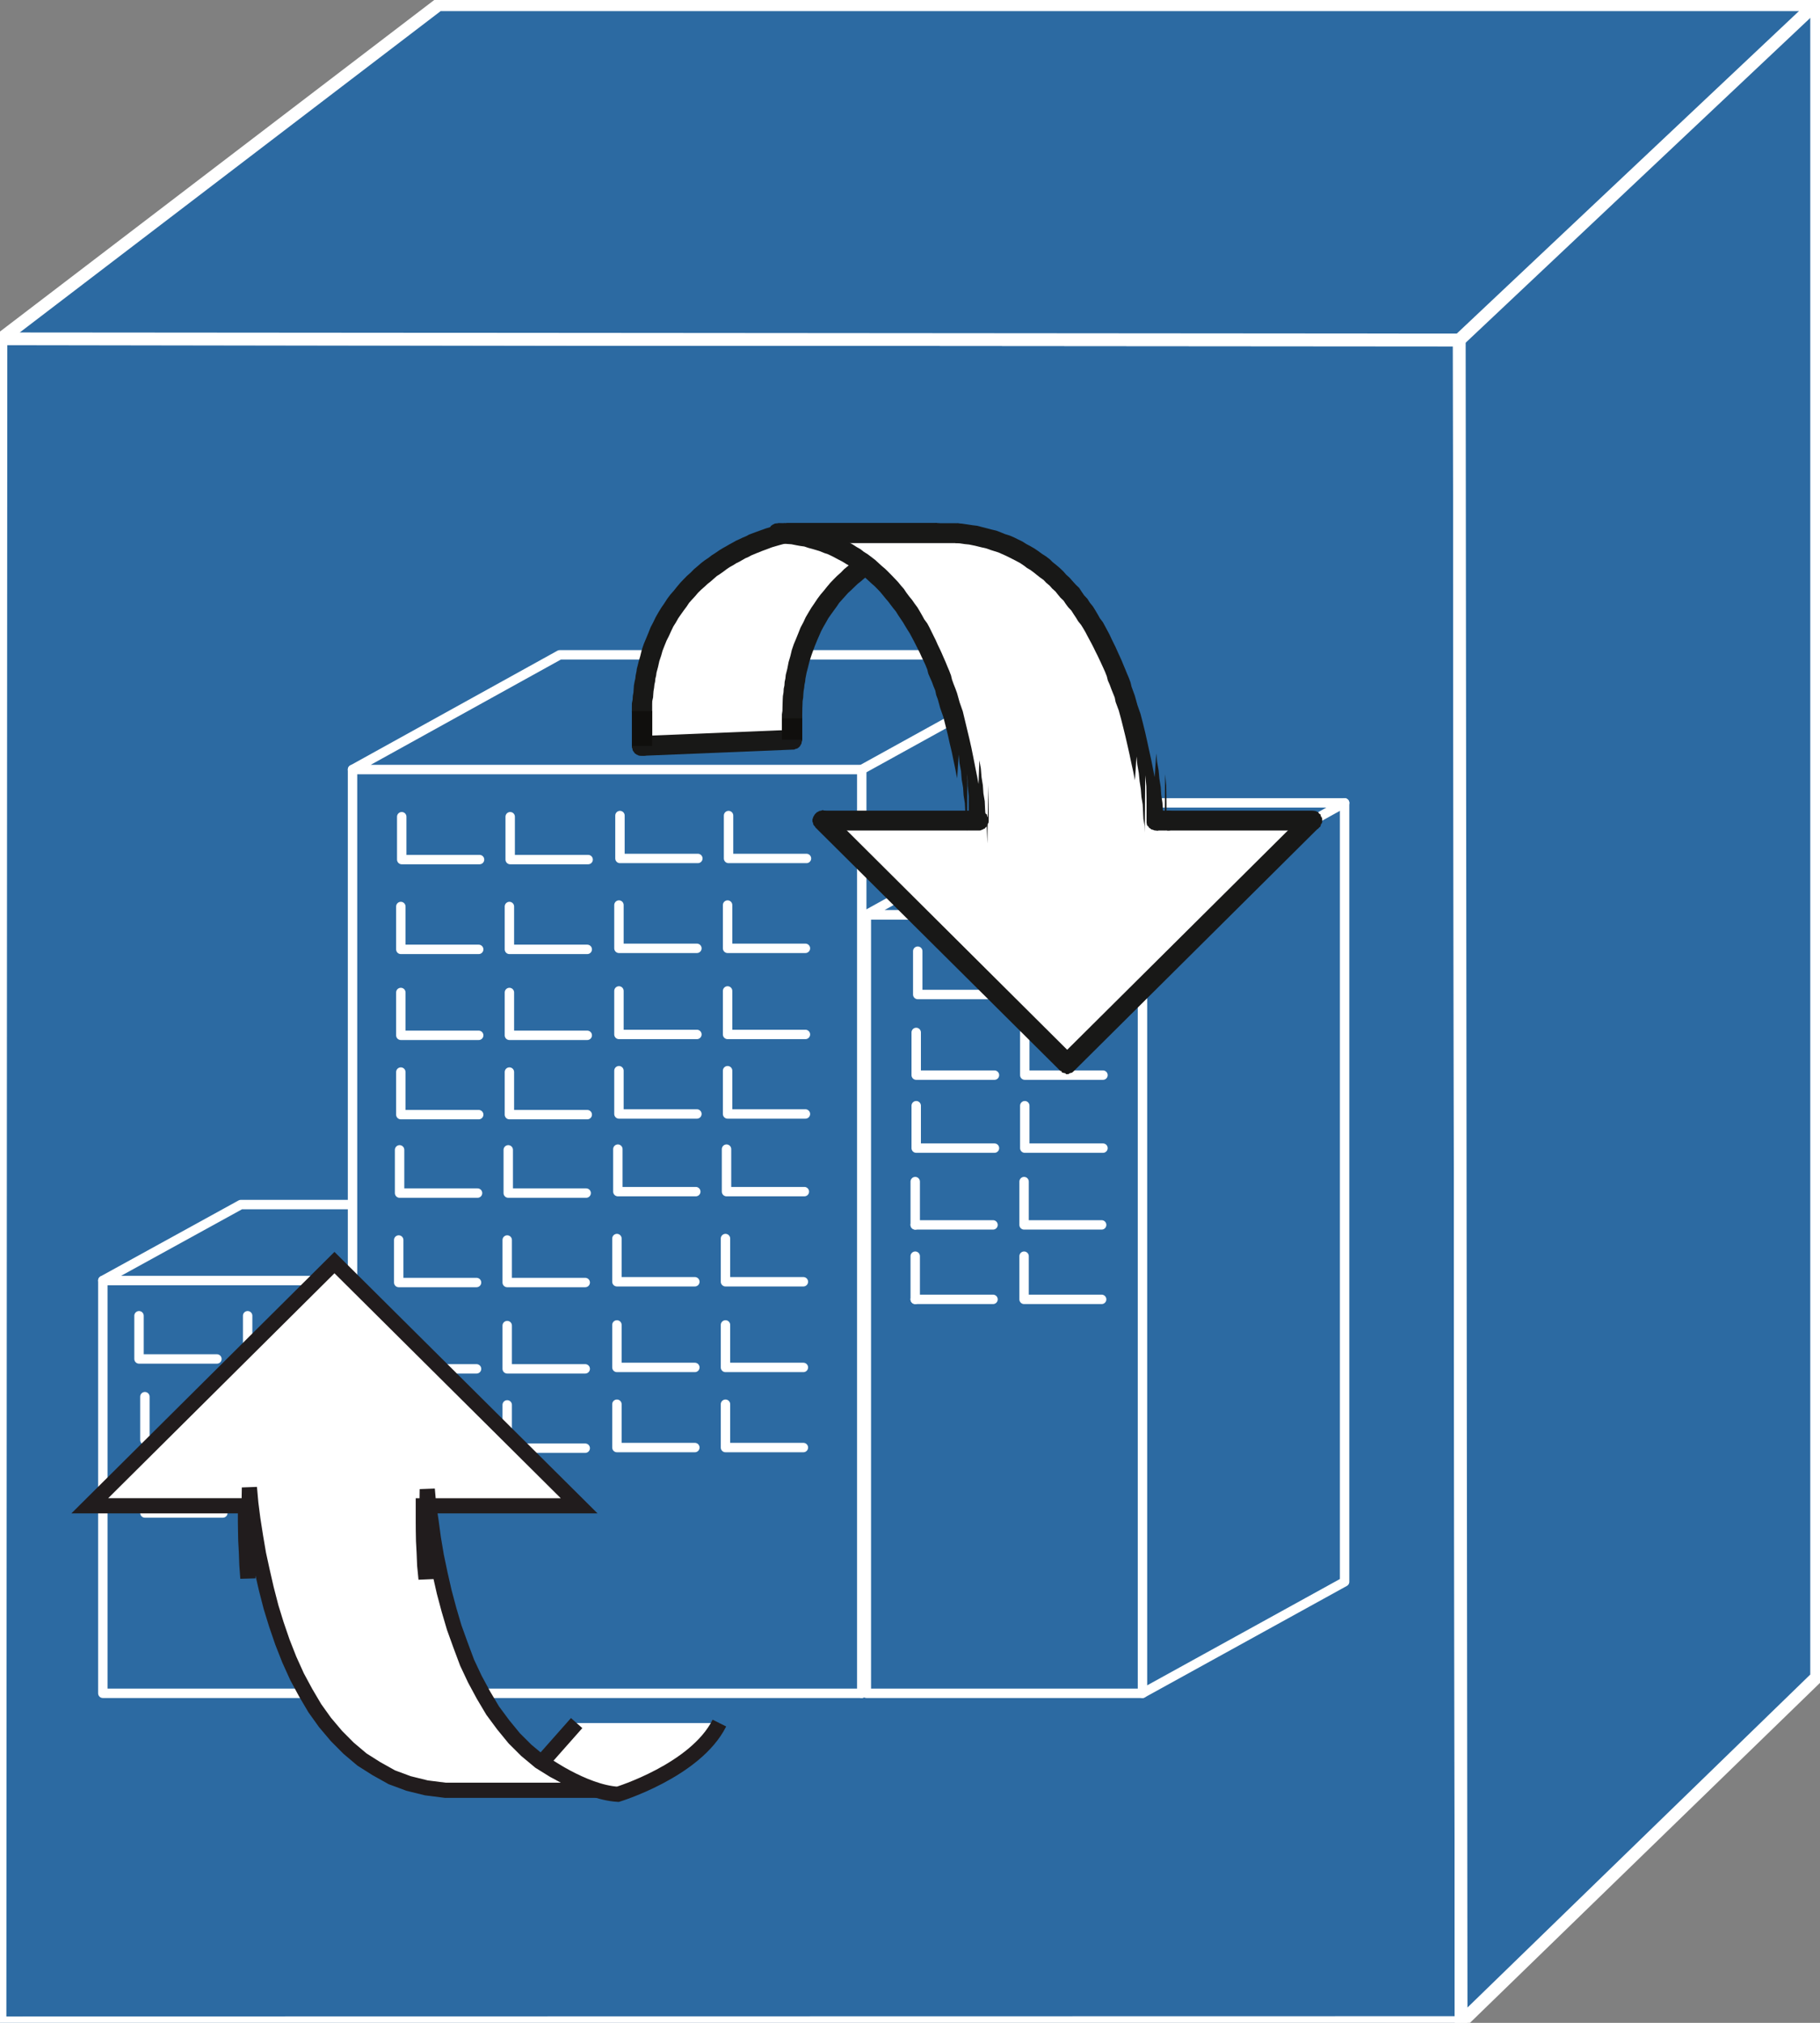 <?xml version="1.0" encoding="utf-8"?>
<!-- Generator: Adobe Illustrator 16.0.0, SVG Export Plug-In . SVG Version: 6.00 Build 0)  -->
<!DOCTYPE svg PUBLIC "-//W3C//DTD SVG 1.1//EN" "http://www.w3.org/Graphics/SVG/1.1/DTD/svg11.dtd">
<svg version="1.1"
	 id="svg2" xmlns:dc="http://purl.org/dc/elements/1.1/" xmlns:cc="http://creativecommons.org/ns#" xmlns:rdf="http://www.w3.org/1999/02/22-rdf-syntax-ns#" xmlns:svg="http://www.w3.org/2000/svg"
	 xmlns="http://www.w3.org/2000/svg" xmlns:xlink="http://www.w3.org/1999/xlink" x="0px" y="0px" width="72px" height="80px"
	 viewBox="0 0 72 80" enable-background="new 0 0 72 80" xml:space="preserve">
<rect x="0" y="0" width="72" height="80" fill="#808080" stroke="none"/>
<g id="g12" transform="scale(0.1,0.1)">
	<path id="path22" fill="#2C6AA2" d="M578.022,799.895L577.3,134.451L0.371,134.001L0,800.002L578.022,799.895"/>
	<path id="path24" fill="none" stroke="#FFFFFF" stroke-width="5.037" d="M578.022,799.895L577.3,134.451L0.371,134.001L0,800.002
		L578.022,799.895z"/>
	<path id="path26" fill="#2C6AA2" d="M577.3,134.451L0.371,134.001L173.477,1.873h545.19v661.45L578.022,799.895L577.3,134.451
		L577.3,134.451"/>
	<path id="path28" fill="none" stroke="#FFFFFF" stroke-width="5.037" d="M577.3,134.451L0.371,134.001L173.477,1.873h545.19
		v661.45L578.022,799.895L577.3,134.451L577.3,134.451z"/>
	<path id="path30" fill="#2C6AA2" d="M577.3,134.451L719.995,0.002"/>
	<path id="path32" fill="none" stroke="#FFFFFF" stroke-width="5.037" d="M577.3,134.451L719.995,0.002"/>
	<path id="path34" fill="#2C6AA2" d="M40.674,669.67h98.789V506.418H40.674V669.67z"/>
	<path id="path36" fill="none" stroke="#FFFFFF" stroke-width="3.721" stroke-linecap="round" stroke-linejoin="round" d="
		M139.463,506.418H40.674V669.67h98.789"/>
	<path id="path38" fill="#2C6AA2" d="M139.463,669.67l54.634-30.02V476.389H95.269l-54.595,30.029h98.789V669.67"/>
	<path id="path40" fill="none" stroke="#FFFFFF" stroke-width="3.721" stroke-linecap="round" stroke-linejoin="round" d="
		M139.463,669.67l54.634-30.02V476.389H95.269l-54.595,30.029h98.789V669.67z"/>
	<path id="path42" fill="#2C6AA2" d="M139.463,506.418l54.634-30.029"/>
	<path id="path44" fill="none" stroke="#FFFFFF" stroke-width="3.721" stroke-linecap="round" stroke-linejoin="round" d="
		M139.463,506.418l54.634-30.029"/>
	<path id="path46" fill="#2C6AA2" d="M139.463,669.67h201.45V304.329h-201.45V669.67z"/>
	<path id="path48" fill="none" stroke="#FFFFFF" stroke-width="3.721" stroke-linecap="round" stroke-linejoin="round" d="
		M340.913,304.329h-201.45V669.67h201.45"/>
	<path id="path50" fill="#2C6AA2" d="M340.913,669.67l82.109-45.303v-365.39H221.416l-81.953,45.352h201.45V669.67"/>
	<path id="path52" fill="none" stroke="#FFFFFF" stroke-width="3.721" stroke-linecap="round" stroke-linejoin="round" d="
		M340.913,669.67l82.109-45.303v-365.39H221.416l-81.953,45.352h201.45V669.67z"/>
	<path id="path54" fill="#2C6AA2" d="M340.913,304.329l82.109-45.352"/>
	<path id="path56" fill="none" stroke="#FFFFFF" stroke-width="3.721" stroke-linecap="round" stroke-linejoin="round" d="
		M340.913,304.329l82.109-45.352"/>
	<path id="path58" fill="#2C6AA2" d="M342.729,669.67h109.238v-307.9H342.729V669.67z"/>
	<path id="path60" fill="none" stroke="#FFFFFF" stroke-width="3.721" stroke-linecap="round" stroke-linejoin="round" d="
		M451.968,361.77H342.729v307.9h109.238"/>
	<path id="path62" fill="#2C6AA2" d="M451.968,669.67l79.961-44.092V317.522H422.71l-79.98,44.248h109.238V669.67"/>
	<path id="path64" fill="none" stroke="#FFFFFF" stroke-width="3.721" stroke-linecap="round" stroke-linejoin="round" d="
		M451.968,669.67l79.961-44.092V317.522H422.71l-79.98,44.248h109.238V669.67z"/>
	<path id="path66" fill="#2C6AA2" d="M451.968,361.77l79.961-44.248"/>
	<path id="path68" fill="none" stroke="#FFFFFF" stroke-width="3.721" stroke-linecap="round" stroke-linejoin="round" d="
		M451.968,361.77l79.961-44.248"/>
	<path id="path70" fill="#2C6AA2" d="M244.429,454.465v16.807h30.83"/>
	<path id="path72" fill="none" stroke="#FFFFFF" stroke-width="3.721" stroke-linecap="round" stroke-linejoin="round" d="
		M244.429,454.465v16.807h30.83"/>
	<path id="path74" fill="#2C6AA2" d="M287.417,454.465v16.807h30.791"/>
	<path id="path76" fill="none" stroke="#FFFFFF" stroke-width="3.721" stroke-linecap="round" stroke-linejoin="round" d="
		M287.417,454.465v16.807h30.791"/>
	<path id="path78" fill="#2C6AA2" d="M158.081,454.748v17.1h30.835"/>
	<path id="path80" fill="none" stroke="#FFFFFF" stroke-width="3.721" stroke-linecap="round" stroke-linejoin="round" d="
		M158.081,454.748v17.1h30.835"/>
	<path id="path82" fill="#2C6AA2" d="M201.064,454.748v17.1h30.825"/>
	<path id="path84" fill="none" stroke="#FFFFFF" stroke-width="3.721" stroke-linecap="round" stroke-linejoin="round" d="
		M201.064,454.748v17.1h30.825"/>
	<path id="path86" fill="#2C6AA2" d="M244.058,489.826v17.09h30.83"/>
	<path id="path88" fill="none" stroke="#FFFFFF" stroke-width="3.721" stroke-linecap="round" stroke-linejoin="round" d="
		M244.058,489.826v17.09h30.83"/>
	<path id="path90" fill="#2C6AA2" d="M287.007,489.826v17.09h30.811"/>
	<path id="path92" fill="none" stroke="#FFFFFF" stroke-width="3.721" stroke-linecap="round" stroke-linejoin="round" d="
		M287.007,489.826v17.09h30.811"/>
	<path id="path94" fill="#2C6AA2" d="M157.734,490.403v16.816h30.786"/>
	<path id="path96" fill="none" stroke="#FFFFFF" stroke-width="3.721" stroke-linecap="round" stroke-linejoin="round" d="
		M157.734,490.403v16.816h30.786"/>
	<path id="path98" fill="#2C6AA2" d="M200.654,490.403v16.816h30.864"/>
	<path id="path100" fill="none" stroke="#FFFFFF" stroke-width="3.721" stroke-linecap="round" stroke-linejoin="round" d="
		M200.654,490.403v16.816h30.864"/>
	<path id="path102" fill="#2C6AA2" d="M244.058,523.987v16.807h30.83"/>
	<path id="path104" fill="none" stroke="#FFFFFF" stroke-width="3.721" stroke-linecap="round" stroke-linejoin="round" d="
		M244.058,523.987v16.807h30.83"/>
	<path id="path106" fill="#2C6AA2" d="M287.007,523.987v16.807h30.811"/>
	<path id="path108" fill="none" stroke="#FFFFFF" stroke-width="3.721" stroke-linecap="round" stroke-linejoin="round" d="
		M287.007,523.987v16.807h30.811"/>
	<path id="path110" fill="#2C6AA2" d="M157.734,524.25v17.109h30.786"/>
	<path id="path112" fill="none" stroke="#FFFFFF" stroke-width="3.721" stroke-linecap="round" stroke-linejoin="round" d="
		M157.734,524.25v17.109h30.786"/>
	<path id="path114" fill="#2C6AA2" d="M200.654,524.25v17.109h30.864"/>
	<path id="path116" fill="none" stroke="#FFFFFF" stroke-width="3.721" stroke-linecap="round" stroke-linejoin="round" d="
		M200.654,524.25v17.109h30.864"/>
	<path id="path118" fill="#2C6AA2" d="M244.058,555.344v17.139h30.83"/>
	<path id="path120" fill="none" stroke="#FFFFFF" stroke-width="3.721" stroke-linecap="round" stroke-linejoin="round" d="
		M244.058,555.344v17.139h30.83"/>
	<path id="path122" fill="#2C6AA2" d="M287.007,555.344v17.139h30.811"/>
	<path id="path124" fill="none" stroke="#FFFFFF" stroke-width="3.721" stroke-linecap="round" stroke-linejoin="round" d="
		M287.007,555.344v17.139h30.811"/>
	<path id="path126" fill="#2C6AA2" d="M157.734,555.608v17.129h30.786"/>
	<path id="path128" fill="none" stroke="#FFFFFF" stroke-width="3.721" stroke-linecap="round" stroke-linejoin="round" d="
		M157.734,555.608v17.129h30.786"/>
	<path id="path130" fill="#2C6AA2" d="M200.654,555.608v17.129h30.864"/>
	<path id="path132" fill="none" stroke="#FFFFFF" stroke-width="3.721" stroke-linecap="round" stroke-linejoin="round" d="
		M200.654,555.608v17.129h30.864"/>
	<path id="path134" fill="#2C6AA2" d="M363.062,376.174v17.139h30.645"/>
	<path id="path136" fill="none" stroke="#FFFFFF" stroke-width="3.721" stroke-linecap="round" stroke-linejoin="round" d="
		M363.062,376.174v17.139h30.645"/>
	<path id="path138" fill="#2C6AA2" d="M405.991,376.174v17.139h30.703"/>
	<path id="path140" fill="none" stroke="#FFFFFF" stroke-width="3.721" stroke-linecap="round" stroke-linejoin="round" d="
		M405.991,376.174v17.139h30.703"/>
	<path id="path142" fill="#2C6AA2" d="M362.456,408.313v16.885h30.957"/>
	<path id="path144" fill="none" stroke="#FFFFFF" stroke-width="3.721" stroke-linecap="round" stroke-linejoin="round" d="
		M362.456,408.313v16.885h30.957"/>
	<path id="path146" fill="#2C6AA2" d="M405.405,408.313v16.885h30.938"/>
	<path id="path148" fill="none" stroke="#FFFFFF" stroke-width="3.721" stroke-linecap="round" stroke-linejoin="round" d="
		M405.405,408.313v16.885h30.938"/>
	<path id="path150" fill="#2C6AA2" d="M362.456,437.287v16.777h30.957"/>
	<path id="path152" fill="none" stroke="#FFFFFF" stroke-width="3.721" stroke-linecap="round" stroke-linejoin="round" d="
		M362.456,437.287v16.777h30.957"/>
	<path id="path154" fill="#2C6AA2" d="M405.405,437.287v16.777h30.938"/>
	<path id="path156" fill="none" stroke="#FFFFFF" stroke-width="3.721" stroke-linecap="round" stroke-linejoin="round" d="
		M405.405,437.287v16.777h30.938"/>
	<path id="path158" fill="#2C6AA2" d="M54.995,520.354v17.09h30.82"/>
	<path id="path160" fill="none" stroke="#FFFFFF" stroke-width="3.721" stroke-linecap="round" stroke-linejoin="round" d="
		M54.995,520.354v17.09h30.82"/>
	<path id="path162" fill="#2C6AA2" d="M97.969,520.354v17.09h30.835"/>
	<path id="path164" fill="none" stroke="#FFFFFF" stroke-width="3.721" stroke-linecap="round" stroke-linejoin="round" d="
		M97.969,520.354v17.09h30.835"/>
	<path id="path166" fill="#2C6AA2" d="M57.319,552.365v17.168h30.845"/>
	<path id="path168" fill="none" stroke="#FFFFFF" stroke-width="3.721" stroke-linecap="round" stroke-linejoin="round" d="
		M57.319,552.365v17.168h30.845"/>
	<path id="path170" fill="#2C6AA2" d="M100.269,552.365v17.168h30.84"/>
	<path id="path172" fill="none" stroke="#FFFFFF" stroke-width="3.721" stroke-linecap="round" stroke-linejoin="round" d="
		M100.269,552.365v17.168h30.84"/>
	<path id="path174" fill="#2C6AA2" d="M57.319,581.281v17.08h30.845"/>
	<path id="path176" fill="none" stroke="#FFFFFF" stroke-width="3.721" stroke-linecap="round" stroke-linejoin="round" d="
		M57.319,581.281v17.08h30.845"/>
	<path id="path178" fill="#2C6AA2" d="M100.269,581.281v17.08h30.84"/>
	<path id="path180" fill="none" stroke="#FFFFFF" stroke-width="3.721" stroke-linecap="round" stroke-linejoin="round" d="
		M100.269,581.281v17.08h30.84"/>
	<path id="path182" fill="#2C6AA2" d="M245.259,322.542v16.963h30.811"/>
	<path id="path184" fill="none" stroke="#FFFFFF" stroke-width="3.721" stroke-linecap="round" stroke-linejoin="round" d="
		M245.259,322.542v16.963h30.811"/>
	<path id="path186" fill="#2C6AA2" d="M288.218,322.542v16.963h30.82"/>
	<path id="path188" fill="none" stroke="#FFFFFF" stroke-width="3.721" stroke-linecap="round" stroke-linejoin="round" d="
		M288.218,322.542v16.963h30.82"/>
	<path id="path190" fill="#2C6AA2" d="M158.926,323v16.953h30.781"/>
	<path id="path192" fill="none" stroke="#FFFFFF" stroke-width="3.721" stroke-linecap="round" stroke-linejoin="round" d="
		M158.926,323v16.953h30.781"/>
	<path id="path194" fill="#2C6AA2" d="M201.831,323v16.953h30.84"/>
	<path id="path196" fill="none" stroke="#FFFFFF" stroke-width="3.721" stroke-linecap="round" stroke-linejoin="round" d="
		M201.831,323v16.953h30.84"/>
	<path id="path198" fill="#2C6AA2" d="M244.858,357.932v17.119h30.84"/>
	<path id="path200" fill="none" stroke="#FFFFFF" stroke-width="3.721" stroke-linecap="round" stroke-linejoin="round" d="
		M244.858,357.932v17.119h30.84"/>
	<path id="path202" fill="#2C6AA2" d="M287.837,357.932v17.119h30.791"/>
	<path id="path204" fill="none" stroke="#FFFFFF" stroke-width="3.721" stroke-linecap="round" stroke-linejoin="round" d="
		M287.837,357.932v17.119h30.791"/>
	<path id="path206" fill="#2C6AA2" d="M158.569,358.508v16.953h30.806"/>
	<path id="path208" fill="none" stroke="#FFFFFF" stroke-width="3.721" stroke-linecap="round" stroke-linejoin="round" d="
		M158.569,358.508v16.953h30.806"/>
	<path id="path210" fill="#2C6AA2" d="M201.523,358.508v16.953h30.796"/>
	<path id="path212" fill="none" stroke="#FFFFFF" stroke-width="3.721" stroke-linecap="round" stroke-linejoin="round" d="
		M201.523,358.508v16.953h30.796"/>
	<path id="path214" fill="#2C6AA2" d="M244.858,391.897v17.207h30.84"/>
	<path id="path216" fill="none" stroke="#FFFFFF" stroke-width="3.721" stroke-linecap="round" stroke-linejoin="round" d="
		M244.858,391.897v17.207h30.84"/>
	<path id="path218" fill="#2C6AA2" d="M287.837,391.897v17.207h30.791"/>
	<path id="path220" fill="none" stroke="#FFFFFF" stroke-width="3.721" stroke-linecap="round" stroke-linejoin="round" d="
		M287.837,391.897v17.207h30.791"/>
	<path id="path222" fill="#2C6AA2" d="M158.569,392.512v16.943h30.806"/>
	<path id="path224" fill="none" stroke="#FFFFFF" stroke-width="3.721" stroke-linecap="round" stroke-linejoin="round" d="
		M158.569,392.512v16.943h30.806"/>
	<path id="path226" fill="#2C6AA2" d="M201.523,392.512v16.943h30.796"/>
	<path id="path228" fill="none" stroke="#FFFFFF" stroke-width="3.721" stroke-linecap="round" stroke-linejoin="round" d="
		M201.523,392.512v16.943h30.796"/>
	<path id="path230" fill="#2C6AA2" d="M244.858,423.44v17.119h30.84"/>
	<path id="path232" fill="none" stroke="#FFFFFF" stroke-width="3.721" stroke-linecap="round" stroke-linejoin="round" d="
		M244.858,423.44v17.119h30.84"/>
	<path id="path234" fill="#2C6AA2" d="M287.837,423.44v17.119h30.791"/>
	<path id="path236" fill="none" stroke="#FFFFFF" stroke-width="3.721" stroke-linecap="round" stroke-linejoin="round" d="
		M287.837,423.44v17.119h30.791"/>
	<path id="path238" fill="#2C6AA2" d="M158.569,423.987v16.836h30.806"/>
	<path id="path240" fill="none" stroke="#FFFFFF" stroke-width="3.721" stroke-linecap="round" stroke-linejoin="round" d="
		M158.569,423.987v16.836h30.806"/>
	<path id="path242" fill="#2C6AA2" d="M201.523,423.987v16.836h30.796"/>
	<path id="path244" fill="none" stroke="#FFFFFF" stroke-width="3.721" stroke-linecap="round" stroke-linejoin="round" d="
		M201.523,423.987v16.836h30.796"/>
	<path id="path246" fill="#2C6AA2" d="M362.065,467.307v17.119"/>
	<path id="path248" fill="none" stroke="#FFFFFF" stroke-width="3.721" stroke-linecap="round" stroke-linejoin="round" d="
		M362.065,467.307v17.119"/>
	<path id="path250" fill="#2C6AA2" d="M362.065,484.426h30.781"/>
	<path id="path252" fill="none" stroke="#FFFFFF" stroke-width="3.721" stroke-linecap="round" stroke-linejoin="round" d="
		M362.065,484.426h30.781"/>
	<path id="path254" fill="#2C6AA2" d="M405.132,467.307v17.119h30.684"/>
	<path id="path256" fill="none" stroke="#FFFFFF" stroke-width="3.721" stroke-linecap="round" stroke-linejoin="round" d="
		M405.132,467.307v17.119h30.684"/>
	<path id="path258" fill="#2C6AA2" d="M362.065,496.799v17.08"/>
	<path id="path260" fill="none" stroke="#FFFFFF" stroke-width="3.721" stroke-linecap="round" stroke-linejoin="round" d="
		M362.065,496.799v17.08"/>
	<path id="path262" fill="#2C6AA2" d="M362.065,513.879h30.781"/>
	<path id="path264" fill="none" stroke="#FFFFFF" stroke-width="3.721" stroke-linecap="round" stroke-linejoin="round" d="
		M362.065,513.879h30.781"/>
	<path id="path266" fill="#2C6AA2" d="M405.132,496.799v17.08h30.684"/>
	<path id="path268" fill="none" stroke="#FFFFFF" stroke-width="3.721" stroke-linecap="round" stroke-linejoin="round" d="
		M405.132,496.799v17.08h30.684"/>
	<path id="path270" fill="#FFFFFF" d="M313.413,292.551v-8.477l0.117-5.664l0.449-5.459l0.771-5.303l1.104-4.805l1.25-4.629
		l1.533-4.297l1.807-4.038l1.777-3.833l2.188-3.55l2.285-3.394l2.363-3.115l2.422-2.808l2.48-2.681l2.637-2.407l2.705-2.28
		l2.686-2.017l2.695-1.895l2.549-1.646l2.646-1.538l2.617-1.411l2.432-1.196l2.354-0.972l2.285-1.006l2.041-0.781l2.08-0.728
		l1.66-0.474l1.523-0.425l1.113-0.366l2.031-0.4l0.684-0.107h-59.531l-0.684,0.107l-1.719,0.4l-1.406,0.366l-1.533,0.425
		l-1.66,0.474l-1.943,0.728l-2.041,0.781l-2.266,1.006l-2.354,0.972l-2.422,1.167l-2.617,1.44l-2.656,1.538l-2.559,1.646
		l-2.686,1.895l-2.705,2.017l-2.676,2.28l-2.676,2.388l-2.471,2.681l-2.412,2.827l-2.5,3.115l-2.129,3.374l-2.188,3.55l-1.934,3.853
		l-1.68,3.999l-1.533,4.336l-1.26,4.629l-1.074,4.805l-0.781,5.303l-0.449,2.451l-0.234,5.801v13.799L313.413,292.551
		L313.413,292.551"/>
	<path id="path272" fill="#181817" d="M317.378,284.075h-8.047v8.477h8.047v-8.906l-0.205-0.439l-0.068-0.4l-0.098-0.391
		l-0.234-0.371l-0.146-0.352l-0.283-0.332l-0.176-0.166l-0.332-0.283l-0.342-0.117l-0.361-0.273l-0.361-0.068l-0.361-0.088
		l-0.361-0.176l-0.391-0.029l-0.244-0.02l-0.371,0.02l-0.352,0.029l-0.391,0.176l-0.361,0.088l-0.361,0.068l-0.371,0.273
		l-0.332,0.117l-0.166,0.283l-0.322,0.166l-0.303,0.332l-0.117,0.352l-0.273,0.371l-0.088,0.391l-0.068,0.4l-0.176,0.439
		l-0.029,0.43H317.378"/>
	<path id="path274" fill="#181817" d="M370.698,214.792l-0.703-7.808l-0.82,0.117l-2.09,0.405l-1.465,0.376l-1.582,0.601
		l-1.738,0.513l-1.992,0.747l-2.227,0.801l-2.344,0.894l-1.211,0.625l-1.23,0.503l-1.387,0.669l-1.27,0.552l-1.27,0.747
		l-1.416,0.742l-1.299,0.762l-1.445,0.806l-1.289,0.845l-1.475,1.011l-1.475,0.884l-1.309,1.04l-1.475,0.972l-1.494,1.123
		l-1.289,1.177l-1.475,1.201l-1.299,1.353l-1.445,1.279l-1.289,1.289l-1.426,1.484l-1.27,1.509l-1.25,1.567l-1.367,1.597
		l-1.211,1.626l-1.201,1.812l-1.182,1.714l-1.123,1.865l-1.143,1.953l-0.918,1.982l-1.074,2.002l-0.879,2.217l-0.84,2.08
		l-0.967,2.305l-0.791,2.314l-0.566,2.373l-0.713,2.412l-0.498,2.598l-0.625,2.48l-0.146,1.445l-0.283,1.289l-0.098,1.445
		l-0.273,1.289l-0.088,1.465l-0.244,1.465l-0.068,1.328l-0.049,1.494l-0.039,1.514l-0.029,1.494l-0.205,1.396v1.543h8.047v-1.328
		l0.02-1.455l0.02-1.328l0.059-1.396l0.039-1.289l0.225-1.406l0.068-1.27l0.098-1.211l0.234-1.406l0.117-1.191l0.264-1.211
		l0.117-1.191l0.459-2.354l0.605-2.305l0.527-2.119l0.703-2.227l0.723-2.031l0.742-1.992l0.801-1.963l0.82-1.885l0.83-1.899
		l0.889-1.675l1.035-1.797l0.908-1.626l1.094-1.558l1.123-1.558l1.104-1.509l1.006-1.489l1.152-1.284l1.152-1.279l1.211-1.362
		l1.348-1.221l1.201-1.172l1.201-1.157l1.23-0.962l1.221-1.064l1.377-1.079l1.221-0.864l1.23-0.869l1.24-0.977l1.387-0.811
		l1.211-0.776l1.211-0.601l1.23-0.747l1.191-0.703l1.172-0.679l1.211-0.522l1.152-0.625l1.152-0.479l1.113-0.454l2.236-0.84
		l1.963-0.776l1.719-0.664l1.641-0.469l1.484-0.425l1.328-0.317l1.641-0.405l0.313-0.059l-0.449-7.837l0.449,7.837l0.566-0.21
		l0.547-0.103l0.254-0.098l0.527-0.288l0.176-0.278l0.195-0.166l0.43-0.337l0.137-0.337l0.117-0.342l0.078-0.215l0.059-0.356
		l0.352-0.386l0.059-0.356v-0.381l-0.02-0.376l-0.039-0.396l-0.352-0.347l-0.059-0.371l-0.078-0.366l-0.117-0.356l-0.117-0.186
		l-0.43-0.327l-0.137-0.322l-0.195-0.146l-0.488-0.278l-0.195-0.127l-0.508-0.229l-0.234-0.068l-0.527-0.059l-0.313-0.029h-0.566
		l-0.273,0.059L370.698,214.792"/>
	<path id="path276" fill="#181817" d="M310.464,206.985l0.703,7.808h59.531v-7.866h-59.531L310.464,206.985l0.703-0.059l-0.43,0.029
		l-0.449,0.059l-0.547,0.039l-0.381,0.088l-0.215,0.269l-0.361,0.288l-0.332,0.137l-0.293,0.322l-0.156,0.166l-0.283,0.356
		l-0.088,0.337l-0.254,0.356l-0.059,0.371l-0.049,0.376l-0.029,0.386v0.732l0.029,0.381l0.049,0.225l0.059,0.376l0.254,0.356
		l0.088,0.342l0.283,0.347l0.156,0.317l0.293,0.176l0.332,0.298l0.361,0.127l0.215,0.249l0.381,0.103l0.547,0.21l0.449,0.049h0.43
		L310.464,206.985"/>
	<path id="path278" fill="#181817" d="M258.003,281.204v-2.793l0.039-1.455l0.059-1.26l0.039,1.582l0.215-1.406l0.078-1.27
		l0.098-1.25l0.234-1.367l0.127-1.211l0.264-1.191l0.117-1.211l0.293-1.172l0.146-1.162l0.313-1.162l0.303-1.123l0.508-2.295
		l0.703-2.09l0.566-2.012l0.781-1.992l0.791-1.963l0.967-1.904l0.84-1.88l0.889-1.846l1.025-1.626l0.918-1.626l1.094-1.577
		l1.094-1.538l1.133-1.509l0.986-1.489l1.143-1.284l1.191-1.279l1.172-1.392l1.211-1.191l1.328-1.172l1.25-1.157l1.221-0.962
		l1.201-1.064l1.24-1.079l1.377-0.894l1.23-0.869l1.25-0.947l1.201-0.811l1.396-0.776l1.201-0.762l1.201-0.586l1.23-0.703
		l1.172-0.679l1.172-0.493l1.182-0.654l1.143-0.479l1.113-0.454l2.1-0.84l2.109-0.776l1.738-0.664l1.611-0.469l1.465-0.425
		l1.182-0.317l1.826-0.405l0.41-0.059l-1.426-7.778l-0.811,0.117l-1.934,0.405l-1.309,0.376l-1.729,0.601l-1.738,0.513l-1.992,0.718
		l-2.266,0.82l-2.334,0.874l-1.201,0.654l-1.221,0.503l-1.396,0.669l-1.25,0.552l-1.27,0.718l-1.426,0.771l-1.299,0.762
		l-1.445,0.806l-1.328,0.815l-1.455,1.001l-1.445,0.923l-1.348,1.04l-1.465,0.972l-1.465,1.123l-1.309,1.147l-1.465,1.23
		l-1.318,1.353l-1.445,1.279l-1.27,1.289l-1.416,1.484l-1.27,1.509l-1.25,1.567l-1.387,1.577l-1.221,1.626l-1.182,1.831
		l-1.172,1.694l-1.152,1.885l-1.113,1.953l-0.938,1.953l-1.055,2.012l-0.879,2.236l-0.859,2.08l-0.957,2.285l-0.791,2.334
		l-0.576,2.373l-0.703,2.402l-0.332,1.396l-0.332,1.211l-0.166,1.24l-0.303,1.416l-0.137,1.27l-0.293,1.27l-0.264,1.445
		l-0.088,1.309l-0.098,1.465l-0.254,1.465l-0.059,1.328l-0.049,1.494l-0.049-1.494l-0.195,1.504l-0.02,1.523v1.992l0.186,0.43
		l0.078,0.41l0.098,0.391l0.264,0.352l0.117,0.361l0.293,0.322l0.156,0.156l0.342,0.293l0.342,0.127l0.352,0.244l0.371,0.098
		l0.352,0.215l0.361,0.059l0.381,0.02h0.635l0.361-0.02l0.391-0.059l0.352-0.215l0.361-0.098l0.361-0.244l0.332-0.127l0.176-0.293
		l0.313-0.156l0.313-0.322l0.117-0.361l0.273-0.352l0.078-0.391l0.059-0.41l0.176-0.43L258.003,281.204L258.003,281.204"/>
	<path id="path280" fill="#181817" d="M254.272,298.899l3.73-3.896v-13.799h-8.027v13.799L254.272,298.899l-4.297-3.896v0.586
		l0.186,0.439l0.078,0.41l0.098,0.391l0.264,0.352l0.117,0.215l0.293,0.313l0.156,0.313l0.342,0.137l0.342,0.293l0.352,0.098
		l0.371,0.234l0.352,0.078l0.361,0.039l0.381,0.029h0.635l0.361-0.029l0.391-0.039l0.352-0.078l0.361-0.234l0.361-0.098l0.332-0.293
		l0.176-0.137l0.313-0.313l0.313-0.313l0.117-0.215l0.273-0.352l0.078-0.391l0.059-0.41l0.176-0.439l0.039-0.586L254.272,298.899"/>
	<path id="path282" fill="#181817" d="M317.378,292.551l-4.316-3.906l-59.395,2.441l0.605,7.813l59.365-2.441L317.378,292.551
		l-3.74,3.906l0.605-0.02l0.41-0.234l0.41-0.078l0.381-0.137l0.361-0.254l0.195-0.146l0.313-0.303l0.283-0.342l0.127-0.342
		l0.264-0.352l0.068-0.195l0.068-0.381l0.049-0.361l0.176-0.371l0.029-0.371l-0.029-0.391l-0.176-0.371l-0.049-0.361l-0.068-0.361
		l-0.088-0.361l-0.244-0.215l-0.127-0.322l-0.283-0.352l-0.313-0.313l-0.166-0.137l-0.371-0.293l-0.352-0.098l-0.361-0.234
		l-0.4-0.068l-0.42-0.049l-0.43-0.02l-0.439,0.02L317.378,292.551"/>
	<path id="path284" fill="#100F0D" d="M309.331,292.551h8.047v-8.477h-8.047V292.551z"/>
	<path id="path286" fill="#100F0D" d="M311.167,214.792h59.531v-7.866h-59.531V214.792z"/>
	<path id="path288" fill="#100F0D" d="M249.976,295.002h8.027v-13.799h-8.027V295.002z"/>
	<path id="path290" fill="#FFFFFF" d="M307.798,210.852h70.361l7.656,0.972l7.051,1.865l6.758,2.612l5.879,3.154l5.918,3.716
		l5.059,4.478l5.059,4.819l4.238,5.376l4.316,5.786l3.477,5.986l3.574,6.333l3.047,6.621l2.578,6.914l2.402,6.953l2.188,6.885
		l1.777,7.207l1.602,7.051l1.465,6.982l1.328-6.074l0.918,6.66l0.82,6.523l0.684,6.191l0.645,5.674l0.234,5.439l0.156-22.656
		l0.41,4.59l0.078,3.926l0.059,3.242v4.697l-0.039,1.748h61.641l-96.816,96.338l-96.953-96.338h61.816v-6.504l-0.02-3.301
		l-0.391-4.121l-0.117-4.434l-0.176,22.461l-0.547-5.488l-0.313-5.898l-0.703-6.23l-0.84-6.426l-0.879,5.996l-1.348-6.953
		l-1.465-7.031l-1.621-7.09l-1.758-7.09l-2.207-7.051l-2.402-7.012l-2.852-6.895l-3.066-6.504l-3.262-6.465l-3.633-5.991
		l-4.16-5.747l-4.375-5.195l-4.785-4.902l-5.332-4.297l-5.596-3.638l-6.182-3.066l-6.621-2.368l-7.07-1.606L307.798,210.852
		L307.798,210.852"/>
	<path id="path292" fill="#181817" d="M378.628,206.956l-0.469-0.029h-70.361v7.866h70.361L378.628,206.956l-0.469,7.837h0.566
		l0.586-0.049l0.254-0.21l0.527-0.103l0.234-0.249l0.195-0.127l0.488-0.298l0.176-0.176l0.449-0.317l0.117-0.347l0.098-0.342
		l0.078-0.356l0.078-0.376l0.039-0.225l0.02-0.381l0.332-0.386l-0.332-0.347l-0.02-0.386l-0.039-0.376l-0.078-0.371l-0.078-0.356
		l-0.098-0.337l-0.117-0.356l-0.449-0.166l-0.176-0.322l-0.488-0.137l-0.195-0.288l-0.234-0.269l-0.527-0.088l-0.254-0.039
		l-0.586-0.059l-0.566-0.029L378.628,206.956"/>
	<path id="path294" fill="#181817" d="M457.495,320.598l3.965,4.004l0.02-1.826v-4.697l-0.039-3.301l-0.078-4.121l-0.43-4.453
		l-0.176,22.637l-0.098-2.715l-0.156-2.773l-0.449-2.979l-0.176-2.881l-0.488-3.115l-0.215-3.154l-0.527-3.32l-0.293-3.242
		l-0.605-3.398l-0.313-3.32l-0.664,9.375l-0.684-3.486l-0.703-3.525l-0.781-3.545l-0.801-3.701l-0.801-3.555l-0.879-3.574
		l-0.918-3.564l-1.25-3.564l-0.977-3.535l-0.664-1.855l-0.684-1.855l-0.391-1.689l-0.684-1.826l-0.723-1.699l-0.742-1.816
		l-0.703-1.68l-0.742-1.797l-0.762-1.68l-0.762-1.66l-0.801-1.797l-0.801-1.621l-0.801-1.636l-0.82-1.768l-0.859-1.597l-0.859-1.606
		l-0.859-1.587l-1.191-1.577l-0.879-1.558l-0.918-1.558l-0.938-1.528l-1.25-1.538l-0.957-1.519l-1.289-1.362l-0.996-1.45
		l-0.977-1.489l-1.348-1.299l-1.309-1.44l-1.094-1.26l-1.387-1.25l-1.055-1.216l-1.426-1.372l-1.406-1.201l-1.465-1.162
		l-1.152-1.147l-1.504-1.133l-1.523-0.972l-1.484-1.089l-1.563-1.064l-1.523-0.874l-1.602-0.859l-1.582-0.996l-1.641-0.801
		l-1.621-0.806l-1.66-0.732l-1.953-0.605l-1.699-0.693l-1.699-0.664l-2.051-0.488l-1.758-0.464l-1.758-0.444l-2.109-0.552
		l-1.777-0.215l-2.148-0.327l-2.129-0.308l-1.875-0.127l-0.684,7.837l1.719,0.088l2.031,0.298l1.66,0.166l1.699,0.347l1.641,0.371
		l1.621,0.405l1.914,0.425l1.621,0.596l1.563,0.488l1.563,0.493l1.523,0.674l1.543,0.698l1.172,0.571l1.504,0.767l1.504,0.771
		l1.445,0.786l1.445,0.981l1.113,0.854l1.426,0.85l1.387,1.025l1.133,0.923l1.328,1.04l1.367,0.972l1.035,1.099l1.348,1.133
		l0.996,1.143l1.309,1.172l0.957,1.206l0.996,1.221l1.27,1.211l0.918,1.392l0.957,1.26l1.211,1.284l0.898,1.421l0.879,1.309
		l0.898,1.47l1.172,1.47l0.84,1.348l0.879,1.509l0.801,1.538l0.82,1.528l0.82,1.528l0.801,1.563l0.762,1.582l0.801,1.582
		l0.742,1.563l0.742,1.602l0.742,1.602l0.723,1.621l0.684,1.748l0.41,1.641l0.723,1.631l0.664,1.797l0.664,1.65l0.664,1.65
		l0.352,1.758l1.25,3.359l0.938,3.457l0.879,3.496l0.859,3.506l0.801,3.477l0.781,3.467l0.723,3.467l0.742,3.311l0.664,3.438
		l0.645-9.395l0.313,3.223l0.586,3.34l0.313,3.193l0.488,3.145l0.234,3.096l0.488,2.891l0.156,2.988l0.137,2.813l0.469,2.725
		l0.078,2.666l0.176-22.676l0.43,4.375l0.078,3.906l0.02,3.203v6.23l3.906,4.15l-3.906-4.15v0.605v0.43l0.078,0.41l0.059,0.371
		l0.137,0.371l0.43,0.352l0.117,0.195l0.176,0.313l0.469,0.293l0.195,0.137l0.195,0.234l0.508,0.098l0.215,0.078l0.527,0.205
		l0.215,0.029l0.527,0.029h0.215l0.547-0.029l0.215-0.195l0.547-0.059l0.195-0.078l0.195-0.254l0.508-0.107l0.156-0.283l0.176-0.176
		l0.469-0.303l0.137-0.371l0.098-0.361l0.41-0.381l0.078-0.4l0.059-0.41l0.02-0.449L457.495,320.598"/>
	<path id="path296" fill="#181817" d="M461.733,328.459v-7.861h-4.238v7.861H461.733h0.566l0.586-0.059l0.254-0.205l0.547-0.098
		l0.215-0.254l0.508-0.127l0.195-0.283l0.156-0.176l0.449-0.332l0.117-0.342l0.117-0.361l0.059-0.361l0.059-0.361l0.059-0.215
		l0.02-0.371l0.332-0.391l-0.332-0.352l-0.02-0.381l-0.059-0.391l-0.059-0.361l-0.059-0.352l-0.117-0.332l-0.117-0.371l-0.449-0.156
		l-0.156-0.322l-0.195-0.303l-0.508-0.117l-0.215-0.273l-0.547-0.088l-0.254-0.049l-0.586-0.049l-0.566-0.029V328.459"/>
	<path id="path298" fill="#181817" d="M521.753,327.297l-2.617-6.699h-57.402v7.861h57.402L521.753,327.297l-2.617,1.162h0.293
		l0.586-0.059l0.234-0.205l0.547-0.098l0.215-0.254l0.527-0.127l0.137-0.283l0.195-0.176l0.449-0.332l0.098-0.342l0.117-0.361
		l0.117-0.361l0.332-0.361l0.039-0.215l0.059-0.371v-0.742l-0.059-0.381l-0.039-0.391l-0.332-0.361l-0.117-0.352l-0.117-0.332
		l-0.098-0.371l-0.449-0.156l-0.195-0.322l-0.137-0.303l-0.527-0.117l-0.215-0.273l-0.547-0.088l-0.234-0.049l-0.586-0.049
		l-0.293-0.029L521.753,327.297"/>
	<path id="path300" fill="#181817" d="M419.409,423.459h5.547l96.797-96.162l-5.547-5.527l-96.797,96.162V423.459v-5.527
		l-0.195,0.205l-0.488,0.547l-0.137,0.215l-0.078,0.547l-0.078,0.195l-0.059,0.547l-0.039,0.225v0.527l0.059,0.244l0.039,0.508
		l0.078,0.234l0.059,0.186l0.117,0.508l0.43,0.195l0.137,0.479L419.409,423.459l0.488,0.166l0.156,0.43l0.195,0.137l0.488,0.098
		l0.195,0.078l0.527,0.068l0.215,0.352l0.547,0.02h0.215l0.234-0.02l0.547-0.352l0.234-0.068l0.527-0.107l0.234-0.127l0.527-0.459
		l0.215-0.215H419.409"/>
	<path id="path302" fill="#181817" d="M325.366,320.598l-2.754,6.68l96.797,96.181l5.547-5.527l-96.641-96.162L325.366,320.598
		l2.949,1.172l-0.361-0.332l-0.381-0.313l-0.371-0.156l-0.391-0.244l-0.381-0.078l-0.381-0.049l-0.391-0.176h-0.381l-0.361,0.176
		l-0.391,0.049l-0.352,0.078l-0.215,0.088l-0.361,0.254l-0.342,0.098l-0.313,0.303l-0.332,0.303l-0.146,0.176l-0.293,0.332
		l-0.117,0.332l-0.264,0.332l-0.098,0.215l-0.059,0.361l-0.205,0.391l-0.029,0.361v0.381l0.029,0.381l0.205,0.391l0.059,0.381
		l0.117,0.381l0.273,0.352l0.342,0.391l0.186,0.352L325.366,320.598"/>
	<path id="path304" fill="#181817" d="M391.108,324.602l-3.926-4.004h-61.816v7.861h61.816L391.108,324.602l-3.926,3.857h0.273
		l0.586-0.059l0.254-0.205l0.527-0.098l0.215-0.254l0.527-0.127l0.176-0.283l0.156-0.176l0.449-0.332l0.117-0.342l0.098-0.361
		l0.098-0.361l0.371-0.361l0.039-0.215l0.039-0.371l0.02-0.391l-0.02-0.352l-0.039-0.381l-0.039-0.391l-0.371-0.361l-0.098-0.352
		l-0.098-0.332l-0.117-0.371l-0.449-0.156l-0.156-0.322l-0.176-0.303l-0.527-0.117l-0.215-0.273l-0.527-0.088l-0.254-0.049
		l-0.586-0.049l-0.273-0.029L391.108,324.602"/>
	<path id="path306" fill="#181817" d="M307.798,206.926l-0.127,7.866l1.895,0.078l1.699,0.249l1.826,0.127l1.68,0.337l1.787,0.327
		l1.621,0.22l1.621,0.547l1.582,0.425l1.582,0.464l1.543,0.488l1.543,0.645l1.543,0.513l1.484,0.708l1.348,0.703l1.465,0.776
		l1.465,0.762l1.299,0.815l1.416,0.82l1.26,0.835l1.24,0.879l1.406,1.045l1.201,0.913l1.201,1.069l1.201,1.104l1.182,1.104
		l1.152,0.996l1.152,1.162l1.133,1.172l0.977,1.187l1.113,1.372l1.074,1.25l0.938,1.25l1.064,1.401l1.064,1.299l0.879,1.426
		l0.889,1.328l1.006,1.489l0.879,1.479l0.83,1.367l0.967,1.519l0.82,1.528l0.82,1.538l0.781,1.543l0.801,1.592l0.781,1.553
		l0.723,1.611l0.762,1.572l0.742,1.611l0.723,1.768l0.391,1.641l0.703,1.621l0.723,1.621l0.664,1.797l0.684,1.66l0.371,1.787
		l0.625,1.67l0.957,3.496l1.23,3.477l0.879,3.477l0.879,3.525l0.781,3.506l0.801,3.34l0.723,3.506l0.723,3.467l0.664,3.477
		l0.664-9.414l0.293,3.428l0.605,3.232l0.254,3.193l0.547,3.184l0.215,3.115l0.488,3.057l0.156,3.027l0.176,2.822l0.41,2.754
		l0.117,2.686l0.156-22.656l0.117,4.6l0.391,3.926l0.02,3.262v6.27l7.871,0.293l0.02-1.846v-4.736l-0.059-3.486l-0.059-4.014
		l-0.43,23.066l-0.176-5.107l-0.098-2.725l-0.43-2.813l-0.176-3.008l-0.137-3.066l-0.527-3.105l-0.215-3.184l-0.527-3.203
		l-0.273-3.408l-0.586-3.291l-0.332,9.375l-0.664-3.496l-0.703-3.516l-0.723-3.691l-0.723-3.574l-0.801-3.555l-0.859-3.574
		l-0.859-3.604l-0.898-3.73l-1.25-3.564l-0.996-3.574l-0.664-1.836l-0.684-1.709l-0.664-1.846l-0.41-1.699l-0.703-1.836
		l-0.723-1.689l-0.742-1.816l-0.742-1.689l-0.781-1.797l-0.762-1.66l-0.801-1.641l-0.781-1.782l-0.82-1.636l-0.801-1.626
		l-0.859-1.748l-0.859-1.611l-1.172-1.582l-0.859-1.567l-0.898-1.567l-0.918-1.558l-1.133-1.528l-1.055-1.519l-1.113-1.348
		l-1.133-1.519l-0.977-1.46l-1.152-1.318l-1.182-1.44l-1.201-1.27l-1.348-1.406l-1.23-1.25l-1.25-1.221l-1.416-1.201l-1.279-1.167
		l-1.289-1.182l-1.465-1.123l-1.494-1.133l-1.494-0.928l-1.387-1.084l-1.543-0.879l-1.543-1.006l-1.582-0.864l-1.758-0.811
		l-1.621-0.806l-1.621-0.752l-1.66-0.723l-1.826-0.698l-1.865-0.542l-1.699-0.63l-1.875-0.474l-1.924-0.425l-1.748-0.415
		l-1.953-0.361l-1.953-0.337l-2.148-0.317l-1.982-0.107l-2.021-0.078l-0.264,7.837l0.264-7.837h-0.43l-0.43,0.029l-0.41,0.049
		l-0.381,0.068l-0.391,0.249l-0.361,0.137l-0.332,0.278l-0.313,0.146l-0.146,0.322l-0.293,0.337l-0.117,0.356l-0.244,0.176
		l-0.068,0.366l-0.068,0.391l-0.195,0.356l-0.02,0.376v0.386l0.02,0.361l0.195,0.386l0.049,0.366l0.068,0.376l0.098,0.327
		l0.254,0.22l0.303,0.337l0.137,0.308l0.342,0.308l0.332,0.146l0.361,0.259l0.391,0.112l0.4,0.068l0.41,0.21l0.449,0.029
		L307.798,206.926"/>
	<path id="path308" fill="#FFFFFF" d="M246.694,708.03h-70.503l-7.524-0.957l-7.051-1.738l-6.611-2.451l-6.177-3.457l-5.63-3.564
		l-5.303-4.482l-4.785-4.814l-4.556-5.391l-4.014-5.615l-3.628-6.152l-3.413-6.328l-3.062-6.768l-2.715-6.904l-2.388-6.973
		l-2.08-6.738l-1.899-7.344l-1.611-7.041l-1.465-6.709l-1.172-6.895l-1.069-6.826l-0.815-6.348l-0.557-6.221l-0.61,35.859
		l-0.396-5.439l-0.176-4.873l-0.249-4.57l-0.083-3.945l-0.049-3.242v-4.98l0.024-1.602H35.513l96.802-96.191l96.802,96.191h-61.65
		v6.65l0.024,3.271l0.073,3.965l0.249,4.619l0.195,4.951l0.542,5.479l0.479-35.498l0.542,6.221l0.962,6.426l0.928,6.846l1.172,6.943
		l1.475,7.041l1.611,7.09l1.895,7.1l2.075,7.041l2.529,7.012l2.578,6.895l3.057,6.494l3.413,6.328l3.643,6.123l4.15,5.605
		l4.38,5.352l4.785,4.766l5.337,4.443l5.591,3.467l6.182,3.076l6.616,2.383l7.07,1.611L246.694,708.03L246.694,708.03"/>
	<path id="path310" fill="none" stroke="#211C1D" stroke-width="6" d="M246.694,708.03h-70.503l-7.524-0.957l-7.051-1.738
		l-6.611-2.451l-6.177-3.457l-5.63-3.564l-5.303-4.482l-4.785-4.814l-4.556-5.391l-4.014-5.615l-3.628-6.152l-3.413-6.328
		l-3.062-6.768l-2.715-6.904l-2.388-6.973l-2.08-6.738l-1.899-7.344l-1.611-7.041l-1.465-6.709l-1.172-6.895l-1.069-6.826
		l-0.815-6.348l-0.557-6.221l-0.61,35.859l-0.396-5.439l-0.176-4.873l-0.249-4.57l-0.083-3.945l-0.049-3.242v-4.98l0.024-1.602
		H35.513l96.802-96.191l96.802,96.191h-61.65v6.65l0.024,3.271l0.073,3.965l0.249,4.619l0.195,4.951l0.542,5.479l0.479-35.498
		l0.542,6.221l0.962,6.426l0.928,6.846l1.172,6.943l1.475,7.041l1.611,7.09l1.895,7.1l2.075,7.041l2.529,7.012l2.578,6.895
		l3.057,6.494l3.413,6.328l3.643,6.123l4.15,5.605l4.38,5.352l4.785,4.766l5.337,4.443l5.591,3.467l6.182,3.076l6.616,2.383
		l7.07,1.611L246.694,708.03L246.694,708.03z"/>
	<path id="path312" fill="#FFFFFF" d="M284.595,681.448c-9.385,18.77-40.176,28.164-40.176,28.164
		c-13.662-0.84-29.966-12.715-29.966-12.715l13.672-15.449"/>
	<path id="path314" fill="none" stroke="#211C1D" stroke-width="6" d="M284.595,681.448c-9.385,18.77-40.176,28.164-40.176,28.164
		c-13.662-0.84-29.966-12.715-29.966-12.715l13.672-15.449"/>
</g>
</svg>
